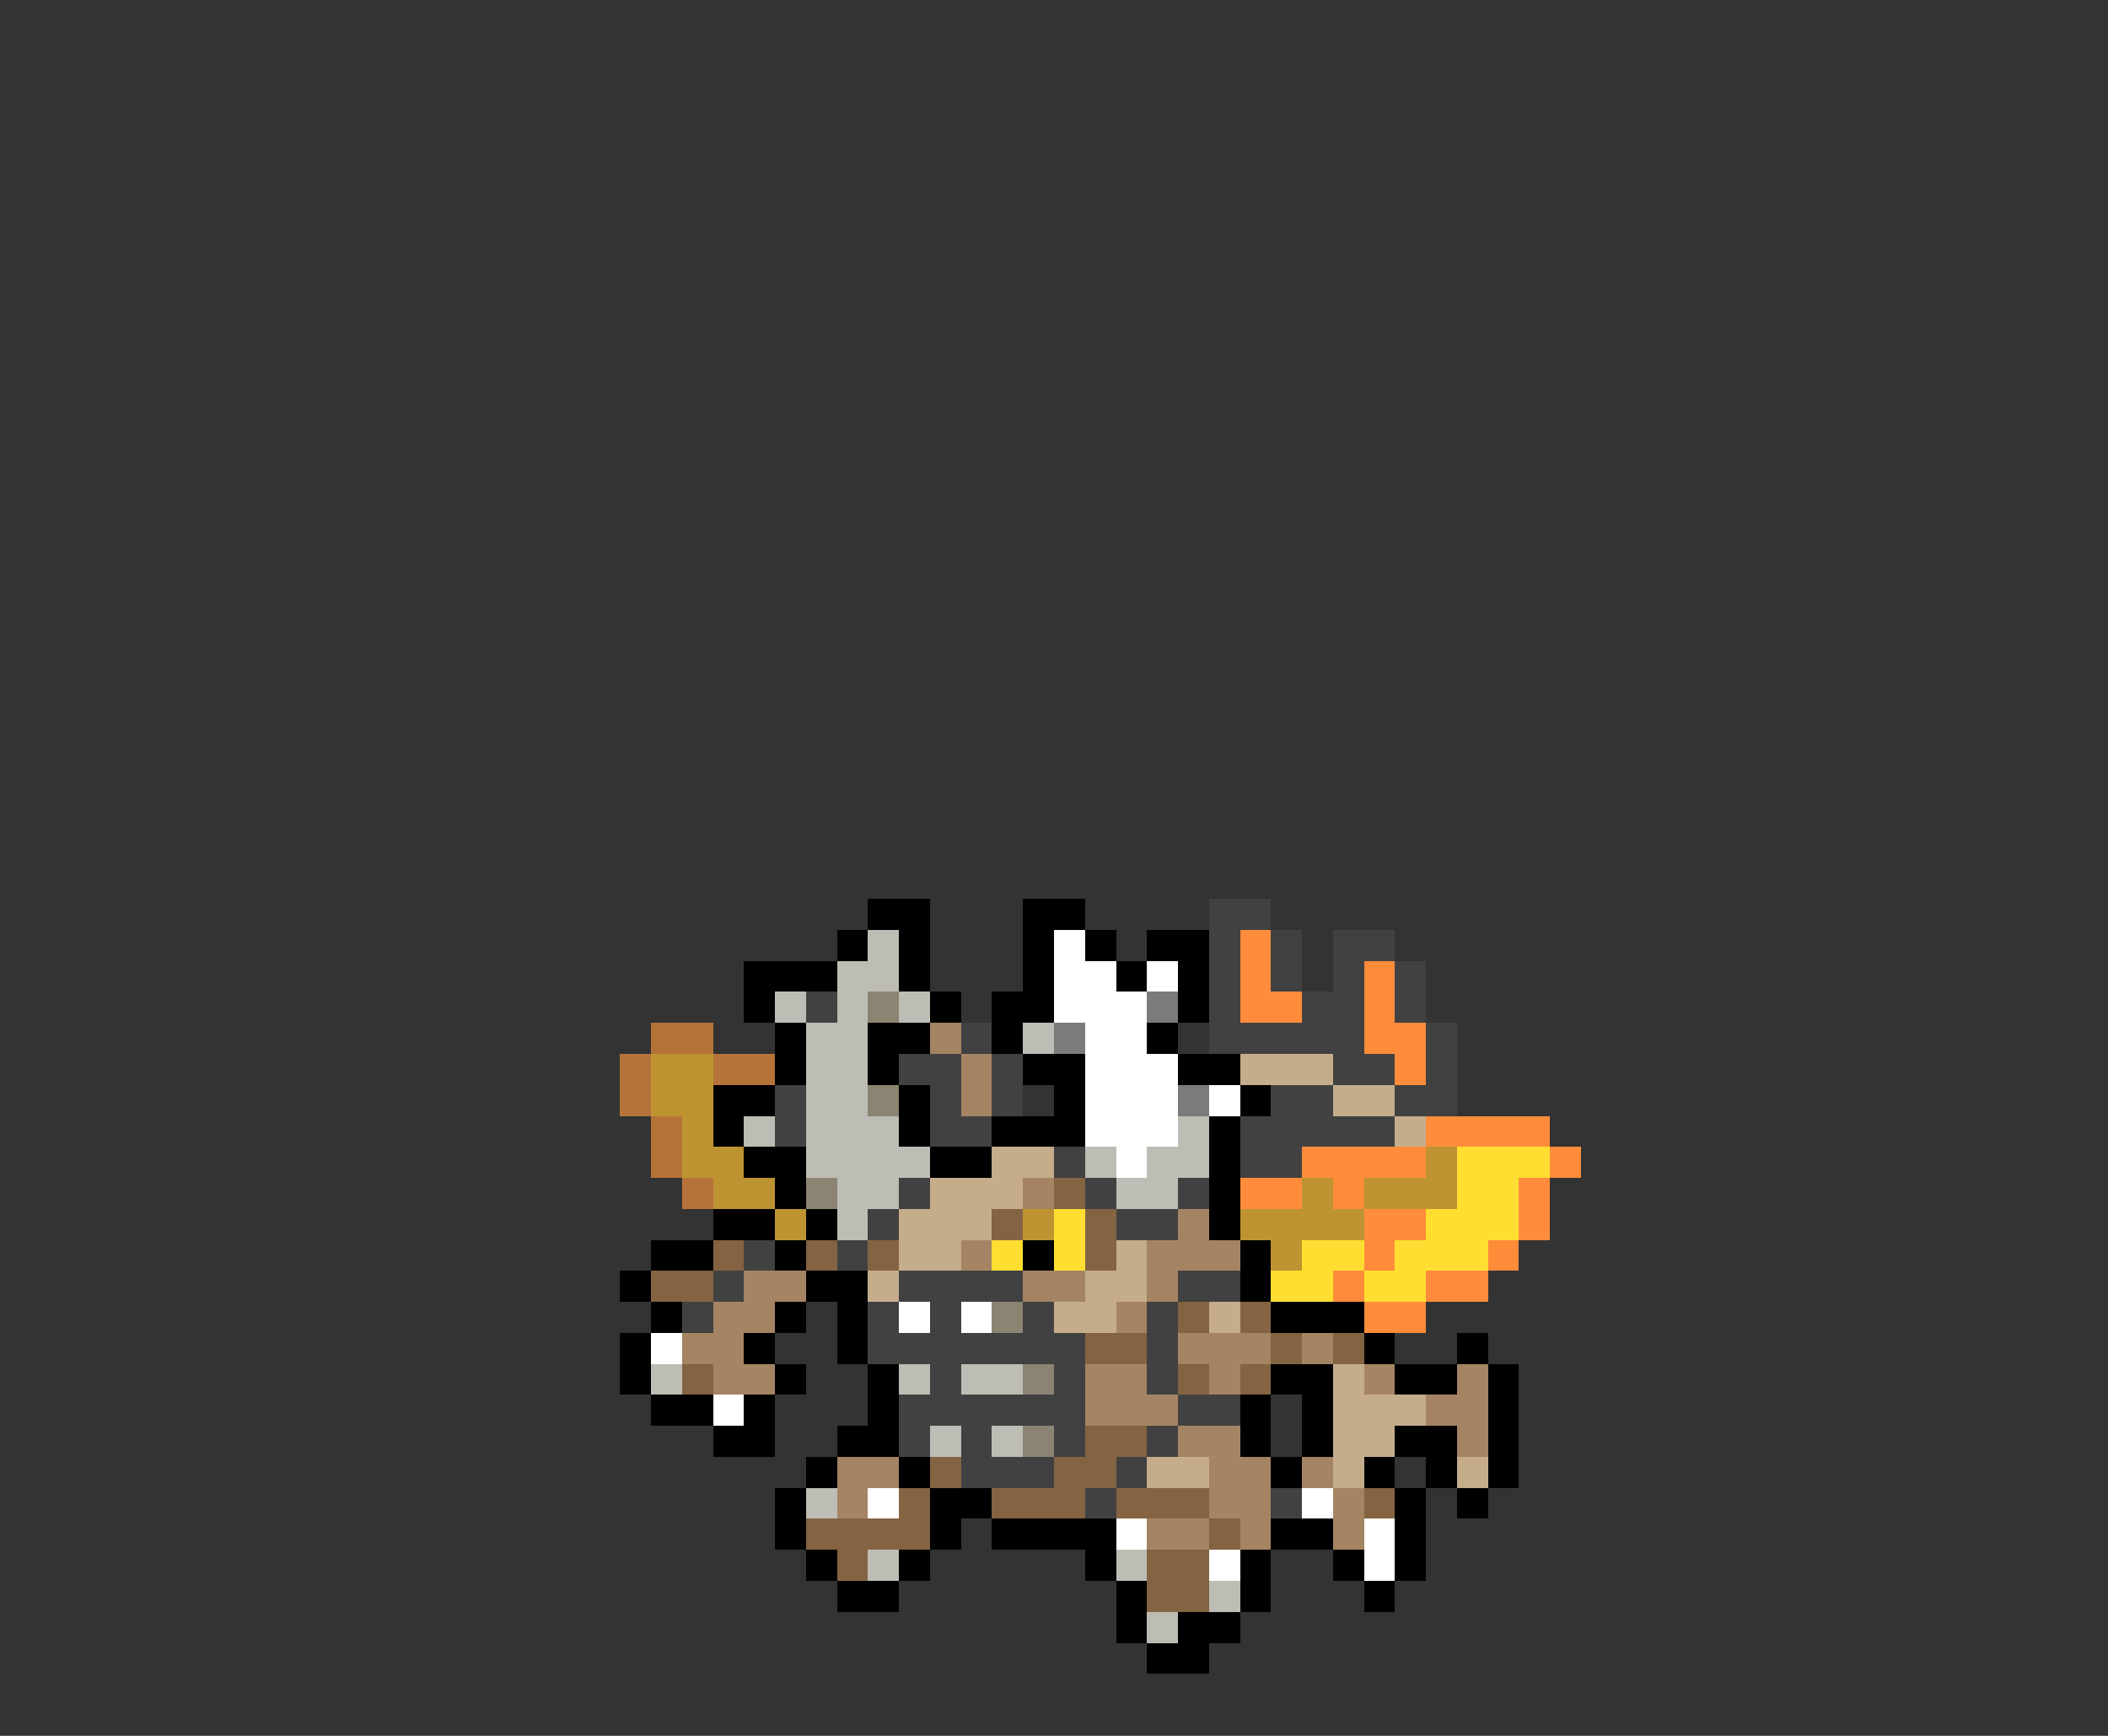 <svg xmlns="http://www.w3.org/2000/svg" viewBox="0 -0.5 68 56" shape-rendering="crispEdges">
<rect x="0" y="-0.5" width="68" height="56" fill="#333333" stroke="none"/>
<path stroke="#000000" d="M28 29h2M33 29h2M27 30h1M29 30h1M33 30h1M35 30h1M37 30h2M24 31h3M29 31h1M33 31h1M36 31h1M38 31h1M24 32h1M30 32h1M32 32h2M38 32h1M25 33h1M28 33h2M32 33h1M37 33h1M25 34h1M28 34h1M33 34h2M38 34h2M23 35h2M29 35h1M34 35h1M40 35h1M23 36h1M29 36h1M32 36h3M39 36h1M24 37h2M30 37h2M39 37h1M25 38h1M39 38h1M23 39h2M26 39h1M39 39h1M21 40h2M25 40h1M33 40h1M40 40h1M20 41h1M26 41h2M40 41h1M21 42h1M25 42h1M27 42h1M41 42h3M20 43h1M24 43h1M27 43h1M44 43h1M47 43h1M20 44h1M25 44h1M28 44h1M41 44h2M45 44h2M48 44h1M21 45h2M24 45h1M28 45h1M40 45h1M42 45h1M48 45h1M23 46h2M27 46h2M40 46h1M42 46h1M45 46h2M48 46h1M26 47h1M29 47h1M41 47h1M44 47h1M46 47h1M48 47h1M25 48h1M30 48h2M45 48h1M47 48h1M25 49h1M30 49h1M32 49h4M41 49h2M45 49h1M26 50h1M29 50h1M35 50h1M40 50h1M43 50h1M45 50h1M27 51h2M36 51h1M40 51h1M44 51h1M36 52h1M38 52h2M37 53h2" />
<path stroke="#414141" d="M39 29h2M39 30h1M41 30h1M43 30h2M39 31h1M41 31h1M43 31h1M45 31h1M26 32h1M39 32h1M42 32h2M45 32h1M31 33h1M39 33h5M46 33h1M29 34h2M32 34h1M43 34h2M46 34h1M25 35h1M30 35h1M32 35h1M41 35h2M45 35h2M25 36h1M30 36h2M40 36h5M34 37h1M40 37h2M29 38h1M35 38h1M38 38h1M28 39h1M36 39h2M24 40h1M27 40h1M23 41h1M29 41h4M38 41h2M22 42h1M28 42h1M30 42h1M33 42h1M37 42h1M28 43h7M37 43h1M30 44h1M34 44h1M37 44h1M29 45h6M38 45h2M29 46h1M31 46h1M34 46h1M37 46h1M31 47h3M36 47h1M35 48h1M41 48h1" />
<path stroke="#bdbdb5" d="M28 30h1M27 31h2M25 32h1M27 32h1M29 32h1M26 33h2M33 33h1M26 34h2M26 35h2M24 36h1M26 36h3M38 36h1M26 37h4M35 37h1M37 37h2M27 38h2M36 38h2M27 39h1M21 44h1M29 44h1M31 44h2M30 46h1M32 46h1M26 48h1M28 50h1M36 50h1M39 51h1M37 52h1" />
<path stroke="#ffffff" d="M34 30h1M34 31h2M37 31h1M34 32h3M35 33h2M35 34h3M35 35h3M39 35h1M35 36h3M36 37h1M29 42h1M31 42h1M21 43h1M23 45h1M28 48h1M42 48h1M36 49h1M44 49h1M39 50h1M44 50h1" />
<path stroke="#ff8c3a" d="M40 30h1M40 31h1M44 31h1M40 32h2M44 32h1M44 33h2M45 34h1M46 36h4M42 37h4M50 37h1M40 38h2M43 38h1M49 38h1M44 39h2M49 39h1M44 40h1M48 40h1M43 41h1M46 41h2M44 42h2" />
<path stroke="#8c8473" d="M28 32h1M28 35h1M26 38h1M32 42h1M33 44h1M33 46h1" />
<path stroke="#7b7b7b" d="M37 32h1M34 33h1M38 35h1" />
<path stroke="#b5733a" d="M21 33h2M20 34h1M23 34h2M20 35h1M21 36h1M21 37h1M22 38h1" />
<path stroke="#a58463" d="M30 33h1M31 34h1M31 35h1M33 38h1M38 39h1M31 40h1M37 40h3M24 41h2M33 41h2M37 41h1M23 42h2M36 42h1M22 43h2M38 43h3M42 43h1M23 44h2M35 44h2M39 44h1M44 44h1M47 44h1M35 45h3M46 45h2M38 46h2M47 46h1M27 47h2M39 47h2M42 47h1M27 48h1M39 48h2M43 48h1M37 49h2M40 49h1M43 49h1" />
<path stroke="#bd9431" d="M21 34h2M21 35h2M22 36h1M22 37h2M46 37h1M23 38h2M42 38h1M44 38h3M25 39h1M33 39h1M40 39h4M41 40h1" />
<path stroke="#c5ad8c" d="M40 34h3M43 35h2M45 36h1M32 37h2M30 38h3M29 39h3M29 40h2M36 40h1M28 41h1M35 41h2M34 42h2M39 42h1M43 44h1M43 45h3M43 46h2M37 47h2M43 47h1M47 47h1" />
<path stroke="#ffde31" d="M47 37h3M47 38h2M34 39h1M46 39h3M32 40h1M34 40h1M42 40h2M45 40h3M41 41h2M44 41h2" />
<path stroke="#846342" d="M34 38h1M32 39h1M35 39h1M23 40h1M26 40h1M28 40h1M35 40h1M21 41h2M38 42h1M40 42h1M35 43h2M41 43h1M43 43h1M22 44h1M38 44h1M40 44h1M35 46h2M30 47h1M34 47h2M29 48h1M32 48h3M36 48h3M44 48h1M26 49h4M39 49h1M27 50h1M37 50h2M37 51h2" />
</svg>